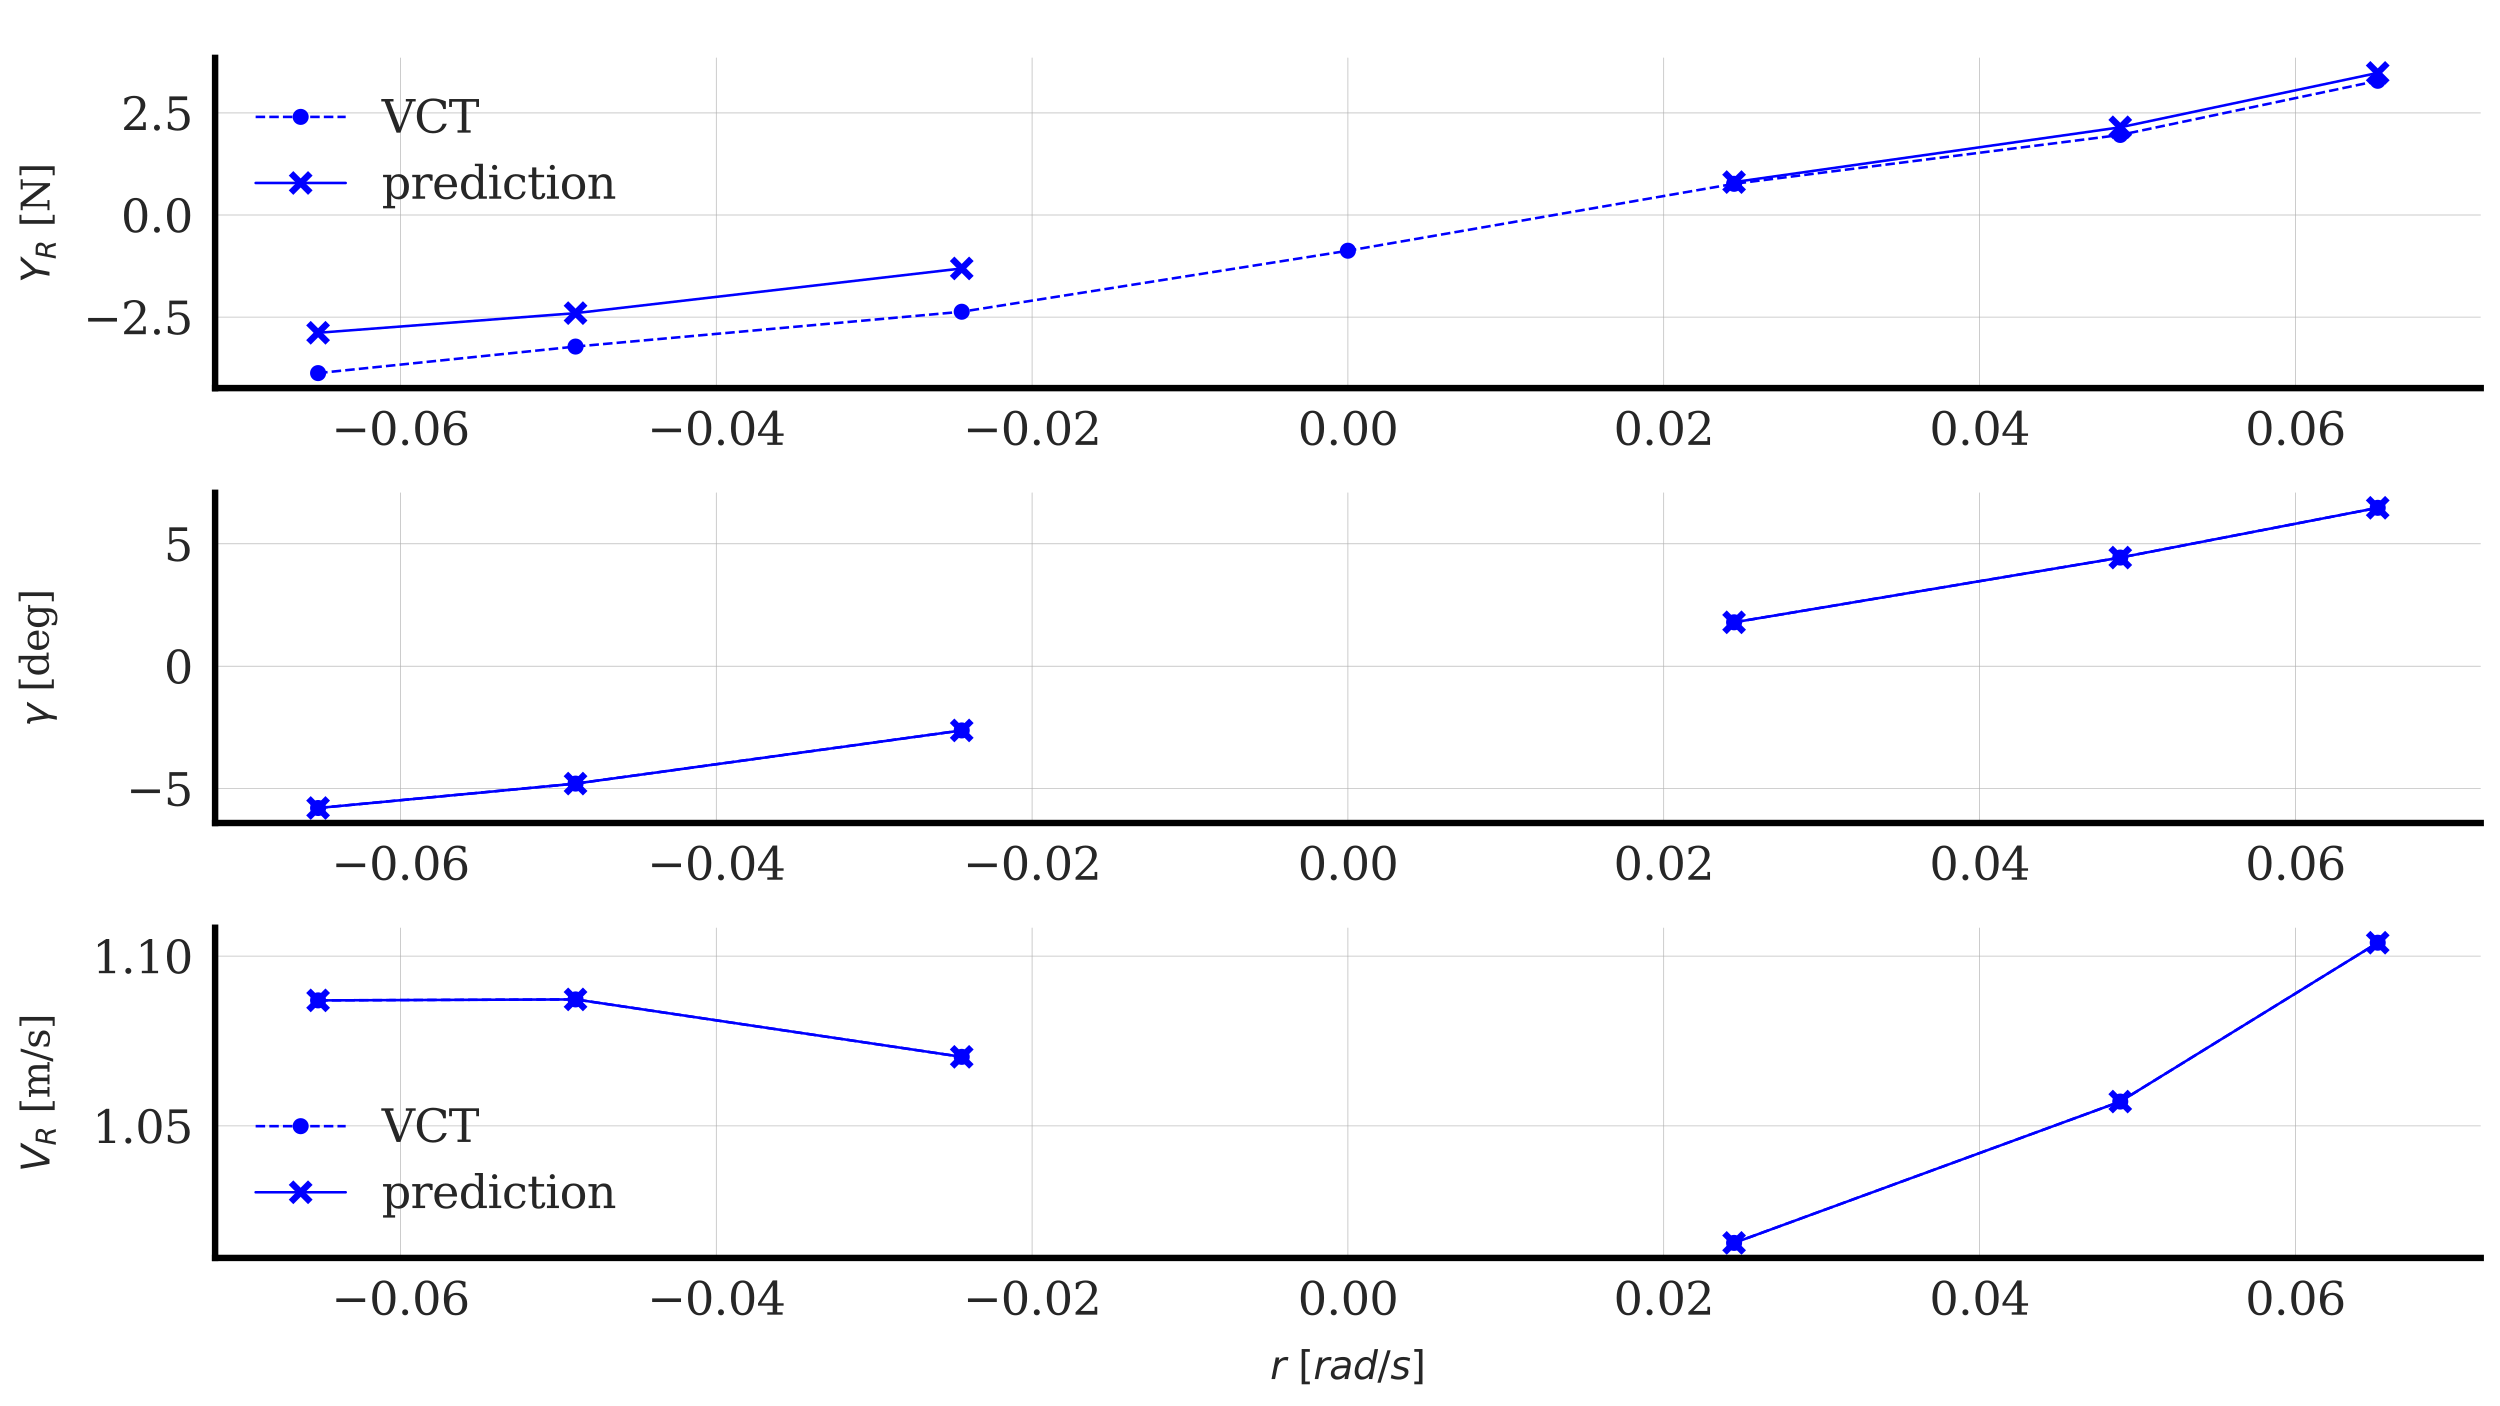 <?xml version="1.0" encoding="utf-8" standalone="no"?>
<!DOCTYPE svg PUBLIC "-//W3C//DTD SVG 1.1//EN"
  "http://www.w3.org/Graphics/SVG/1.1/DTD/svg11.dtd">
<svg xmlns:xlink="http://www.w3.org/1999/xlink" width="388.619pt" height="218.623pt" viewBox="0 0 388.619 218.623" xmlns="http://www.w3.org/2000/svg" version="1.1">
 <defs>
  <style type="text/css">*{stroke-linejoin: round; stroke-linecap: butt}</style>
 </defs>
 <g id="figure_1">
  <g id="patch_1">
   <path d="M 0 218.623 
L 388.619 218.623 
L 388.619 0 
L 0 0 
z
" style="fill: #ffffff"/>
  </g>
  <g id="axes_1">
   <g id="patch_2">
    <path d="M 33.438 60.331 
L 385.619 60.331 
L 385.619 9.001 
L 33.438 9.001 
z
" style="fill: #ffffff"/>
   </g>
   <g id="matplotlib.axis_1">
    <g id="xtick_1">
     <g id="line2d_1">
      <path d="M 62.247 60.331 
L 62.247 9.001 
" clip-path="url(#pce9f1df1ad)" style="fill: none; stroke: #b0b0b0; stroke-width: 0.1; stroke-linecap: round"/>
     </g>
     <g id="line2d_2"/>
     <g id="text_1">
      <!-- −0.06 -->
      <g style="fill: #262626" transform="translate(51.521 69.15) scale(0.07 -0.07)">
       <defs>
        <path id="DejaVuSerif-2212" d="M 678 2259 
L 4684 2259 
L 4684 1753 
L 678 1753 
L 678 2259 
z
" transform="scale(0.016)"/>
        <path id="DejaVuSerif-30" d="M 2034 219 
Q 2513 219 2750 744 
Q 2988 1269 2988 2328 
Q 2988 3391 2750 3916 
Q 2513 4441 2034 4441 
Q 1556 4441 1318 3916 
Q 1081 3391 1081 2328 
Q 1081 1269 1318 744 
Q 1556 219 2034 219 
z
M 2034 -91 
Q 1275 -91 848 546 
Q 422 1184 422 2328 
Q 422 3475 848 4112 
Q 1275 4750 2034 4750 
Q 2797 4750 3222 4112 
Q 3647 3475 3647 2328 
Q 3647 1184 3222 546 
Q 2797 -91 2034 -91 
z
" transform="scale(0.016)"/>
        <path id="DejaVuSerif-2e" d="M 603 325 
Q 603 500 722 622 
Q 841 744 1019 744 
Q 1191 744 1312 622 
Q 1434 500 1434 325 
Q 1434 153 1312 31 
Q 1191 -91 1019 -91 
Q 841 -91 722 29 
Q 603 150 603 325 
z
" transform="scale(0.016)"/>
        <path id="DejaVuSerif-36" d="M 2094 219 
Q 2534 219 2771 542 
Q 3009 866 3009 1472 
Q 3009 2078 2771 2401 
Q 2534 2725 2094 2725 
Q 1647 2725 1412 2412 
Q 1178 2100 1178 1509 
Q 1178 888 1415 553 
Q 1653 219 2094 219 
z
M 1075 2569 
Q 1288 2803 1556 2918 
Q 1825 3034 2163 3034 
Q 2859 3034 3264 2615 
Q 3669 2197 3669 1472 
Q 3669 763 3233 336 
Q 2797 -91 2069 -91 
Q 1278 -91 853 498 
Q 428 1088 428 2181 
Q 428 3406 931 4078 
Q 1434 4750 2350 4750 
Q 2597 4750 2869 4703 
Q 3141 4656 3425 4563 
L 3425 3794 
L 3072 3794 
Q 3034 4109 2831 4275 
Q 2628 4441 2284 4441 
Q 1678 4441 1381 3981 
Q 1084 3522 1075 2569 
z
" transform="scale(0.016)"/>
       </defs>
       <use xlink:href="#DejaVuSerif-2212"/>
       <use xlink:href="#DejaVuSerif-30" x="83.789"/>
       <use xlink:href="#DejaVuSerif-2e" x="147.412"/>
       <use xlink:href="#DejaVuSerif-30" x="179.199"/>
       <use xlink:href="#DejaVuSerif-36" x="242.822"/>
      </g>
     </g>
    </g>
    <g id="xtick_2">
     <g id="line2d_3">
      <path d="M 111.341 60.331 
L 111.341 9.001 
" clip-path="url(#pce9f1df1ad)" style="fill: none; stroke: #b0b0b0; stroke-width: 0.1; stroke-linecap: round"/>
     </g>
     <g id="line2d_4"/>
     <g id="text_2">
      <!-- −0.04 -->
      <g style="fill: #262626" transform="translate(100.615 69.15) scale(0.07 -0.07)">
       <defs>
        <path id="DejaVuSerif-34" d="M 2234 1581 
L 2234 4063 
L 641 1581 
L 2234 1581 
z
M 3609 0 
L 1484 0 
L 1484 331 
L 2234 331 
L 2234 1247 
L 197 1247 
L 197 1588 
L 2241 4750 
L 2859 4750 
L 2859 1581 
L 3750 1581 
L 3750 1247 
L 2859 1247 
L 2859 331 
L 3609 331 
L 3609 0 
z
" transform="scale(0.016)"/>
       </defs>
       <use xlink:href="#DejaVuSerif-2212"/>
       <use xlink:href="#DejaVuSerif-30" x="83.789"/>
       <use xlink:href="#DejaVuSerif-2e" x="147.412"/>
       <use xlink:href="#DejaVuSerif-30" x="179.199"/>
       <use xlink:href="#DejaVuSerif-34" x="242.822"/>
      </g>
     </g>
    </g>
    <g id="xtick_3">
     <g id="line2d_5">
      <path d="M 160.435 60.331 
L 160.435 9.001 
" clip-path="url(#pce9f1df1ad)" style="fill: none; stroke: #b0b0b0; stroke-width: 0.1; stroke-linecap: round"/>
     </g>
     <g id="line2d_6"/>
     <g id="text_3">
      <!-- −0.02 -->
      <g style="fill: #262626" transform="translate(149.709 69.15) scale(0.07 -0.07)">
       <defs>
        <path id="DejaVuSerif-32" d="M 819 3553 
L 469 3553 
L 469 4384 
Q 803 4563 1142 4656 
Q 1481 4750 1806 4750 
Q 2534 4750 2956 4397 
Q 3378 4044 3378 3438 
Q 3378 2753 2422 1800 
Q 2347 1728 2309 1691 
L 1131 513 
L 3078 513 
L 3078 1088 
L 3444 1088 
L 3444 0 
L 434 0 
L 434 341 
L 1850 1753 
Q 2319 2222 2519 2614 
Q 2719 3006 2719 3438 
Q 2719 3909 2473 4175 
Q 2228 4441 1797 4441 
Q 1350 4441 1106 4219 
Q 863 3997 819 3553 
z
" transform="scale(0.016)"/>
       </defs>
       <use xlink:href="#DejaVuSerif-2212"/>
       <use xlink:href="#DejaVuSerif-30" x="83.789"/>
       <use xlink:href="#DejaVuSerif-2e" x="147.412"/>
       <use xlink:href="#DejaVuSerif-30" x="179.199"/>
       <use xlink:href="#DejaVuSerif-32" x="242.822"/>
      </g>
     </g>
    </g>
    <g id="xtick_4">
     <g id="line2d_7">
      <path d="M 209.529 60.331 
L 209.529 9.001 
" clip-path="url(#pce9f1df1ad)" style="fill: none; stroke: #b0b0b0; stroke-width: 0.1; stroke-linecap: round"/>
     </g>
     <g id="line2d_8"/>
     <g id="text_4">
      <!-- 0.00 -->
      <g style="fill: #262626" transform="translate(201.736 69.15) scale(0.07 -0.07)">
       <use xlink:href="#DejaVuSerif-30"/>
       <use xlink:href="#DejaVuSerif-2e" x="63.623"/>
       <use xlink:href="#DejaVuSerif-30" x="95.41"/>
       <use xlink:href="#DejaVuSerif-30" x="159.033"/>
      </g>
     </g>
    </g>
    <g id="xtick_5">
     <g id="line2d_9">
      <path d="M 258.623 60.331 
L 258.623 9.001 
" clip-path="url(#pce9f1df1ad)" style="fill: none; stroke: #b0b0b0; stroke-width: 0.1; stroke-linecap: round"/>
     </g>
     <g id="line2d_10"/>
     <g id="text_5">
      <!-- 0.02 -->
      <g style="fill: #262626" transform="translate(250.83 69.15) scale(0.07 -0.07)">
       <use xlink:href="#DejaVuSerif-30"/>
       <use xlink:href="#DejaVuSerif-2e" x="63.623"/>
       <use xlink:href="#DejaVuSerif-30" x="95.41"/>
       <use xlink:href="#DejaVuSerif-32" x="159.033"/>
      </g>
     </g>
    </g>
    <g id="xtick_6">
     <g id="line2d_11">
      <path d="M 307.716 60.331 
L 307.716 9.001 
" clip-path="url(#pce9f1df1ad)" style="fill: none; stroke: #b0b0b0; stroke-width: 0.1; stroke-linecap: round"/>
     </g>
     <g id="line2d_12"/>
     <g id="text_6">
      <!-- 0.04 -->
      <g style="fill: #262626" transform="translate(299.923 69.15) scale(0.07 -0.07)">
       <use xlink:href="#DejaVuSerif-30"/>
       <use xlink:href="#DejaVuSerif-2e" x="63.623"/>
       <use xlink:href="#DejaVuSerif-30" x="95.41"/>
       <use xlink:href="#DejaVuSerif-34" x="159.033"/>
      </g>
     </g>
    </g>
    <g id="xtick_7">
     <g id="line2d_13">
      <path d="M 356.81 60.331 
L 356.81 9.001 
" clip-path="url(#pce9f1df1ad)" style="fill: none; stroke: #b0b0b0; stroke-width: 0.1; stroke-linecap: round"/>
     </g>
     <g id="line2d_14"/>
     <g id="text_7">
      <!-- 0.06 -->
      <g style="fill: #262626" transform="translate(349.017 69.15) scale(0.07 -0.07)">
       <use xlink:href="#DejaVuSerif-30"/>
       <use xlink:href="#DejaVuSerif-2e" x="63.623"/>
       <use xlink:href="#DejaVuSerif-30" x="95.41"/>
       <use xlink:href="#DejaVuSerif-36" x="159.033"/>
      </g>
     </g>
    </g>
   </g>
   <g id="matplotlib.axis_2">
    <g id="ytick_1">
     <g id="line2d_15">
      <path d="M 33.438 49.293 
L 385.619 49.293 
" clip-path="url(#pce9f1df1ad)" style="fill: none; stroke: #b0b0b0; stroke-width: 0.1; stroke-linecap: round"/>
     </g>
     <g id="line2d_16"/>
     <g id="text_8">
      <!-- −2.5 -->
      <g style="fill: #262626" transform="translate(12.94 51.953) scale(0.07 -0.07)">
       <defs>
        <path id="DejaVuSerif-35" d="M 3219 4666 
L 3219 4153 
L 1081 4153 
L 1081 2816 
Q 1244 2928 1461 2984 
Q 1678 3041 1947 3041 
Q 2703 3041 3140 2622 
Q 3578 2203 3578 1478 
Q 3578 738 3136 323 
Q 2694 -91 1894 -91 
Q 1572 -91 1234 -12 
Q 897 66 544 225 
L 544 1131 
L 897 1131 
Q 925 688 1179 453 
Q 1434 219 1894 219 
Q 2388 219 2653 544 
Q 2919 869 2919 1478 
Q 2919 2084 2655 2407 
Q 2391 2731 1894 2731 
Q 1613 2731 1398 2631 
Q 1184 2531 1019 2322 
L 750 2322 
L 750 4666 
L 3219 4666 
z
" transform="scale(0.016)"/>
       </defs>
       <use xlink:href="#DejaVuSerif-2212"/>
       <use xlink:href="#DejaVuSerif-32" x="83.789"/>
       <use xlink:href="#DejaVuSerif-2e" x="147.412"/>
       <use xlink:href="#DejaVuSerif-35" x="179.199"/>
      </g>
     </g>
    </g>
    <g id="ytick_2">
     <g id="line2d_17">
      <path d="M 33.438 33.423 
L 385.619 33.423 
" clip-path="url(#pce9f1df1ad)" style="fill: none; stroke: #b0b0b0; stroke-width: 0.1; stroke-linecap: round"/>
     </g>
     <g id="line2d_18"/>
     <g id="text_9">
      <!-- 0.0 -->
      <g style="fill: #262626" transform="translate(18.806 36.083) scale(0.07 -0.07)">
       <use xlink:href="#DejaVuSerif-30"/>
       <use xlink:href="#DejaVuSerif-2e" x="63.623"/>
       <use xlink:href="#DejaVuSerif-30" x="95.41"/>
      </g>
     </g>
    </g>
    <g id="ytick_3">
     <g id="line2d_19">
      <path d="M 33.438 17.553 
L 385.619 17.553 
" clip-path="url(#pce9f1df1ad)" style="fill: none; stroke: #b0b0b0; stroke-width: 0.1; stroke-linecap: round"/>
     </g>
     <g id="line2d_20"/>
     <g id="text_10">
      <!-- 2.5 -->
      <g style="fill: #262626" transform="translate(18.806 20.213) scale(0.07 -0.07)">
       <use xlink:href="#DejaVuSerif-32"/>
       <use xlink:href="#DejaVuSerif-2e" x="63.623"/>
       <use xlink:href="#DejaVuSerif-35" x="95.41"/>
      </g>
     </g>
    </g>
    <g id="text_11">
     <!-- $Y_R$ [N] -->
     <g style="fill: #262626" transform="translate(7.692 43.966) rotate(-90) scale(0.06 -0.06)">
      <defs>
       <path id="DejaVuSans-Oblique-59" d="M 403 4666 
L 1081 4666 
L 1953 2747 
L 3616 4666 
L 4325 4666 
L 2209 2222 
L 1778 0 
L 1147 0 
L 1575 2222 
L 403 4666 
z
" transform="scale(0.016)"/>
       <path id="DejaVuSans-Oblique-52" d="M 1613 4147 
L 1294 2491 
L 2106 2491 
Q 2584 2491 2879 2755 
Q 3175 3019 3175 3444 
Q 3175 3784 2976 3965 
Q 2778 4147 2406 4147 
L 1613 4147 
z
M 2772 2241 
Q 2972 2194 3105 2009 
Q 3238 1825 3413 1275 
L 3809 0 
L 3144 0 
L 2778 1197 
Q 2638 1659 2453 1815 
Q 2269 1972 1888 1972 
L 1191 1972 
L 806 0 
L 172 0 
L 1081 4666 
L 2503 4666 
Q 3150 4666 3495 4373 
Q 3841 4081 3841 3531 
Q 3841 3044 3547 2687 
Q 3253 2331 2772 2241 
z
" transform="scale(0.016)"/>
       <path id="DejaVuSerif-20" transform="scale(0.016)"/>
       <path id="DejaVuSerif-5b" d="M 550 4863 
L 2003 4863 
L 2003 4531 
L 1147 4531 
L 1147 -513 
L 2003 -513 
L 2003 -844 
L 550 -844 
L 550 4863 
z
" transform="scale(0.016)"/>
       <path id="DejaVuSerif-4e" d="M 313 0 
L 313 331 
L 941 331 
L 941 4331 
L 313 4331 
L 313 4666 
L 1509 4666 
L 4306 984 
L 4306 4331 
L 3681 4331 
L 3681 4666 
L 5319 4666 
L 5319 4331 
L 4691 4331 
L 4691 -91 
L 4313 -91 
L 1325 3841 
L 1325 331 
L 1953 331 
L 1953 0 
L 313 0 
z
" transform="scale(0.016)"/>
       <path id="DejaVuSerif-5d" d="M 1947 4863 
L 1947 -844 
L 494 -844 
L 494 -513 
L 1350 -513 
L 1350 4531 
L 494 4531 
L 494 4863 
L 1947 4863 
z
" transform="scale(0.016)"/>
      </defs>
      <use xlink:href="#DejaVuSans-Oblique-59" transform="translate(0 0.016)"/>
      <use xlink:href="#DejaVuSans-Oblique-52" transform="translate(61.084 -16.391) scale(0.7)"/>
      <use xlink:href="#DejaVuSerif-20" transform="translate(112.456 0.016)"/>
      <use xlink:href="#DejaVuSerif-5b" transform="translate(144.243 0.016)"/>
      <use xlink:href="#DejaVuSerif-4e" transform="translate(183.257 0.016)"/>
      <use xlink:href="#DejaVuSerif-5d" transform="translate(270.757 0.016)"/>
     </g>
    </g>
   </g>
   <g id="line2d_21">
    <path d="M 49.446 57.998 
L 89.467 53.873 
L 149.498 48.46 
L 209.529 38.975 
L 269.559 28.575 
L 329.59 20.979 
L 369.611 12.561 
" clip-path="url(#pce9f1df1ad)" style="fill: none; stroke-dasharray: 1.48,0.64; stroke-dashoffset: 0; stroke: #0000ff; stroke-width: 0.4"/>
    <defs>
     <path id="maf676a2a27" d="M 0 0.75 
C 0.199 0.75 0.39 0.671 0.53 0.53 
C 0.671 0.39 0.75 0.199 0.75 0 
C 0.75 -0.199 0.671 -0.39 0.53 -0.53 
C 0.39 -0.671 0.199 -0.75 0 -0.75 
C -0.199 -0.75 -0.39 -0.671 -0.53 -0.53 
C -0.671 -0.39 -0.75 -0.199 -0.75 0 
C -0.75 0.199 -0.671 0.39 -0.53 0.53 
C -0.39 0.671 -0.199 0.75 0 0.75 
z
" style="stroke: #0000ff"/>
    </defs>
    <g clip-path="url(#pce9f1df1ad)">
     <use xlink:href="#maf676a2a27" x="49.446" y="57.998" style="fill: #0000ff; stroke: #0000ff"/>
     <use xlink:href="#maf676a2a27" x="89.467" y="53.873" style="fill: #0000ff; stroke: #0000ff"/>
     <use xlink:href="#maf676a2a27" x="149.498" y="48.46" style="fill: #0000ff; stroke: #0000ff"/>
     <use xlink:href="#maf676a2a27" x="209.529" y="38.975" style="fill: #0000ff; stroke: #0000ff"/>
     <use xlink:href="#maf676a2a27" x="269.559" y="28.575" style="fill: #0000ff; stroke: #0000ff"/>
     <use xlink:href="#maf676a2a27" x="329.59" y="20.979" style="fill: #0000ff; stroke: #0000ff"/>
     <use xlink:href="#maf676a2a27" x="369.611" y="12.561" style="fill: #0000ff; stroke: #0000ff"/>
    </g>
   </g>
   <g id="line2d_22">
    <path d="M 49.446 51.731 
L 89.467 48.676 
L 149.498 41.73 
M 269.559 28.305 
L 329.59 19.788 
L 369.611 11.334 
" clip-path="url(#pce9f1df1ad)" style="fill: none; stroke: #0000ff; stroke-width: 0.4; stroke-linecap: round"/>
    <defs>
     <path id="m38108a72cf" d="M -1.5 1.5 
L 1.5 -1.5 
M -1.5 -1.5 
L 1.5 1.5 
" style="stroke: #0000ff"/>
    </defs>
    <g clip-path="url(#pce9f1df1ad)">
     <use xlink:href="#m38108a72cf" x="49.446" y="51.731" style="fill: #0000ff; stroke: #0000ff"/>
     <use xlink:href="#m38108a72cf" x="89.467" y="48.676" style="fill: #0000ff; stroke: #0000ff"/>
     <use xlink:href="#m38108a72cf" x="149.498" y="41.73" style="fill: #0000ff; stroke: #0000ff"/>
     <use xlink:href="#m38108a72cf" x="269.559" y="28.305" style="fill: #0000ff; stroke: #0000ff"/>
     <use xlink:href="#m38108a72cf" x="329.59" y="19.788" style="fill: #0000ff; stroke: #0000ff"/>
     <use xlink:href="#m38108a72cf" x="369.611" y="11.334" style="fill: #0000ff; stroke: #0000ff"/>
    </g>
   </g>
   <g id="patch_3">
    <path d="M 33.438 60.331 
L 33.438 9.001 
" style="fill: none; stroke: #000000; stroke-linejoin: miter; stroke-linecap: square"/>
   </g>
   <g id="patch_4">
    <path d="M 33.438 60.331 
L 385.619 60.331 
" style="fill: none; stroke: #000000; stroke-linejoin: miter; stroke-linecap: square"/>
   </g>
   <g id="legend_1">
    <g id="line2d_23">
     <path d="M 39.738 18.17 
L 46.738 18.17 
L 53.738 18.17 
" style="fill: none; stroke-dasharray: 1.48,0.64; stroke-dashoffset: 0; stroke: #0000ff; stroke-width: 0.4"/>
     <g>
      <use xlink:href="#maf676a2a27" x="46.738" y="18.17" style="fill: #0000ff; stroke: #0000ff"/>
     </g>
    </g>
    <g id="text_12">
     <!-- VCT -->
     <g style="fill: #262626" transform="translate(59.338 20.62) scale(0.07 -0.07)">
      <defs>
       <path id="DejaVuSerif-56" d="M 1119 4331 
L 2497 750 
L 3872 4331 
L 3347 4331 
L 3347 4666 
L 4716 4666 
L 4716 4331 
L 4263 4331 
L 2597 0 
L 2059 0 
L 403 4331 
L -63 4331 
L -63 4666 
L 1638 4666 
L 1638 4331 
L 1119 4331 
z
" transform="scale(0.016)"/>
       <path id="DejaVuSerif-43" d="M 4513 1234 
Q 4306 581 3820 245 
Q 3334 -91 2591 -91 
Q 2134 -91 1743 65 
Q 1353 222 1050 525 
Q 700 875 529 1320 
Q 359 1766 359 2328 
Q 359 3416 987 4083 
Q 1616 4750 2644 4750 
Q 3025 4750 3456 4650 
Q 3888 4550 4384 4347 
L 4384 3272 
L 4031 3272 
Q 3916 3859 3567 4137 
Q 3219 4416 2591 4416 
Q 1844 4416 1459 3886 
Q 1075 3356 1075 2328 
Q 1075 1303 1459 773 
Q 1844 244 2591 244 
Q 3113 244 3450 492 
Q 3788 741 3938 1234 
L 4513 1234 
z
" transform="scale(0.016)"/>
       <path id="DejaVuSerif-54" d="M 1222 0 
L 1222 331 
L 1819 331 
L 1819 4294 
L 447 4294 
L 447 3566 
L 63 3566 
L 63 4666 
L 4206 4666 
L 4206 3566 
L 3822 3566 
L 3822 4294 
L 2450 4294 
L 2450 331 
L 3047 331 
L 3047 0 
L 1222 0 
z
" transform="scale(0.016)"/>
      </defs>
      <use xlink:href="#DejaVuSerif-56"/>
      <use xlink:href="#DejaVuSerif-43" x="72.217"/>
      <use xlink:href="#DejaVuSerif-54" x="148.73"/>
     </g>
    </g>
    <g id="line2d_24">
     <path d="M 39.738 28.444 
L 46.738 28.444 
L 53.738 28.444 
" style="fill: none; stroke: #0000ff; stroke-width: 0.4; stroke-linecap: round"/>
     <g>
      <use xlink:href="#m38108a72cf" x="46.738" y="28.444" style="fill: #0000ff; stroke: #0000ff"/>
     </g>
    </g>
    <g id="text_13">
     <!-- prediction -->
     <g style="fill: #262626" transform="translate(59.338 30.894) scale(0.07 -0.07)">
      <defs>
       <path id="DejaVuSerif-70" d="M 1313 1825 
L 1313 1497 
Q 1313 897 1542 583 
Q 1772 269 2209 269 
Q 2650 269 2876 622 
Q 3103 975 3103 1663 
Q 3103 2353 2876 2703 
Q 2650 3053 2209 3053 
Q 1772 3053 1542 2737 
Q 1313 2422 1313 1825 
z
M 738 2988 
L 184 2988 
L 184 3322 
L 1313 3322 
L 1313 2803 
Q 1481 3116 1742 3264 
Q 2003 3413 2388 3413 
Q 3000 3413 3387 2928 
Q 3775 2444 3775 1663 
Q 3775 881 3387 395 
Q 3000 -91 2388 -91 
Q 2003 -91 1742 57 
Q 1481 206 1313 519 
L 1313 -997 
L 1856 -997 
L 1856 -1331 
L 184 -1331 
L 184 -997 
L 738 -997 
L 738 2988 
z
" transform="scale(0.016)"/>
       <path id="DejaVuSerif-72" d="M 3059 3328 
L 3059 2497 
L 2728 2497 
Q 2713 2744 2591 2866 
Q 2469 2988 2234 2988 
Q 1809 2988 1582 2694 
Q 1356 2400 1356 1850 
L 1356 331 
L 2022 331 
L 2022 0 
L 263 0 
L 263 331 
L 781 331 
L 781 2994 
L 231 2994 
L 231 3322 
L 1356 3322 
L 1356 2731 
Q 1525 3078 1790 3245 
Q 2056 3413 2438 3413 
Q 2578 3413 2733 3391 
Q 2888 3369 3059 3328 
z
" transform="scale(0.016)"/>
       <path id="DejaVuSerif-65" d="M 3469 1600 
L 991 1600 
L 991 1575 
Q 991 903 1244 561 
Q 1497 219 1991 219 
Q 2369 219 2611 417 
Q 2853 616 2950 1006 
L 3413 1006 
Q 3275 459 2904 184 
Q 2534 -91 1931 -91 
Q 1203 -91 761 389 
Q 319 869 319 1663 
Q 319 2450 753 2931 
Q 1188 3413 1894 3413 
Q 2647 3413 3050 2948 
Q 3453 2484 3469 1600 
z
M 2791 1931 
Q 2772 2513 2545 2808 
Q 2319 3103 1894 3103 
Q 1497 3103 1269 2806 
Q 1041 2509 991 1931 
L 2791 1931 
z
" transform="scale(0.016)"/>
       <path id="DejaVuSerif-64" d="M 3359 331 
L 3909 331 
L 3909 0 
L 2784 0 
L 2784 519 
Q 2616 206 2355 57 
Q 2094 -91 1709 -91 
Q 1097 -91 708 395 
Q 319 881 319 1663 
Q 319 2444 706 2928 
Q 1094 3413 1709 3413 
Q 2094 3413 2355 3264 
Q 2616 3116 2784 2803 
L 2784 4531 
L 2241 4531 
L 2241 4863 
L 3359 4863 
L 3359 331 
z
M 2784 1497 
L 2784 1825 
Q 2784 2422 2554 2737 
Q 2325 3053 1888 3053 
Q 1444 3053 1217 2703 
Q 991 2353 991 1663 
Q 991 975 1217 622 
Q 1444 269 1888 269 
Q 2325 269 2554 583 
Q 2784 897 2784 1497 
z
" transform="scale(0.016)"/>
       <path id="DejaVuSerif-69" d="M 622 4353 
Q 622 4497 726 4603 
Q 831 4709 978 4709 
Q 1122 4709 1226 4603 
Q 1331 4497 1331 4353 
Q 1331 4206 1228 4103 
Q 1125 4000 978 4000 
Q 831 4000 726 4103 
Q 622 4206 622 4353 
z
M 1356 331 
L 1900 331 
L 1900 0 
L 231 0 
L 231 331 
L 781 331 
L 781 2988 
L 231 2988 
L 231 3322 
L 1356 3322 
L 1356 331 
z
" transform="scale(0.016)"/>
       <path id="DejaVuSerif-63" d="M 3291 997 
Q 3169 466 2822 187 
Q 2475 -91 1925 -91 
Q 1200 -91 759 389 
Q 319 869 319 1663 
Q 319 2459 759 2936 
Q 1200 3413 1925 3413 
Q 2241 3413 2553 3339 
Q 2866 3266 3181 3116 
L 3181 2266 
L 2847 2266 
Q 2781 2703 2561 2903 
Q 2341 3103 1931 3103 
Q 1466 3103 1228 2742 
Q 991 2381 991 1663 
Q 991 944 1227 581 
Q 1463 219 1931 219 
Q 2303 219 2525 412 
Q 2747 606 2828 997 
L 3291 997 
z
" transform="scale(0.016)"/>
       <path id="DejaVuSerif-74" d="M 691 2988 
L 184 2988 
L 184 3322 
L 691 3322 
L 691 4353 
L 1269 4353 
L 1269 3322 
L 2350 3322 
L 2350 2988 
L 1269 2988 
L 1269 878 
Q 1269 456 1350 337 
Q 1431 219 1650 219 
Q 1875 219 1978 351 
Q 2081 484 2088 781 
L 2522 781 
Q 2497 328 2275 118 
Q 2053 -91 1600 -91 
Q 1103 -91 897 129 
Q 691 350 691 878 
L 691 2988 
z
" transform="scale(0.016)"/>
       <path id="DejaVuSerif-6f" d="M 1925 219 
Q 2388 219 2623 584 
Q 2859 950 2859 1663 
Q 2859 2375 2623 2739 
Q 2388 3103 1925 3103 
Q 1463 3103 1227 2739 
Q 991 2375 991 1663 
Q 991 950 1228 584 
Q 1466 219 1925 219 
z
M 1925 -91 
Q 1200 -91 759 389 
Q 319 869 319 1663 
Q 319 2456 758 2934 
Q 1197 3413 1925 3413 
Q 2653 3413 3092 2934 
Q 3531 2456 3531 1663 
Q 3531 869 3092 389 
Q 2653 -91 1925 -91 
z
" transform="scale(0.016)"/>
       <path id="DejaVuSerif-6e" d="M 263 0 
L 263 331 
L 781 331 
L 781 2988 
L 231 2988 
L 231 3322 
L 1356 3322 
L 1356 2731 
Q 1516 3069 1770 3241 
Q 2025 3413 2363 3413 
Q 2913 3413 3172 3097 
Q 3431 2781 3431 2113 
L 3431 331 
L 3944 331 
L 3944 0 
L 2356 0 
L 2356 331 
L 2853 331 
L 2853 1931 
Q 2853 2541 2703 2767 
Q 2553 2994 2175 2994 
Q 1775 2994 1565 2701 
Q 1356 2409 1356 1850 
L 1356 331 
L 1856 331 
L 1856 0 
L 263 0 
z
" transform="scale(0.016)"/>
      </defs>
      <use xlink:href="#DejaVuSerif-70"/>
      <use xlink:href="#DejaVuSerif-72" x="64.014"/>
      <use xlink:href="#DejaVuSerif-65" x="111.816"/>
      <use xlink:href="#DejaVuSerif-64" x="170.996"/>
      <use xlink:href="#DejaVuSerif-69" x="235.01"/>
      <use xlink:href="#DejaVuSerif-63" x="266.992"/>
      <use xlink:href="#DejaVuSerif-74" x="322.998"/>
      <use xlink:href="#DejaVuSerif-69" x="363.184"/>
      <use xlink:href="#DejaVuSerif-6f" x="395.166"/>
      <use xlink:href="#DejaVuSerif-6e" x="455.371"/>
     </g>
    </g>
   </g>
  </g>
  <g id="axes_2">
   <g id="patch_5">
    <path d="M 33.438 127.936 
L 385.619 127.936 
L 385.619 76.606 
L 33.438 76.606 
z
" style="fill: #ffffff"/>
   </g>
   <g id="matplotlib.axis_3">
    <g id="xtick_8">
     <g id="line2d_25">
      <path d="M 62.247 127.936 
L 62.247 76.606 
" clip-path="url(#pc4cb653108)" style="fill: none; stroke: #b0b0b0; stroke-width: 0.1; stroke-linecap: round"/>
     </g>
     <g id="line2d_26"/>
     <g id="text_14">
      <!-- −0.06 -->
      <g style="fill: #262626" transform="translate(51.521 136.755) scale(0.07 -0.07)">
       <use xlink:href="#DejaVuSerif-2212"/>
       <use xlink:href="#DejaVuSerif-30" x="83.789"/>
       <use xlink:href="#DejaVuSerif-2e" x="147.412"/>
       <use xlink:href="#DejaVuSerif-30" x="179.199"/>
       <use xlink:href="#DejaVuSerif-36" x="242.822"/>
      </g>
     </g>
    </g>
    <g id="xtick_9">
     <g id="line2d_27">
      <path d="M 111.341 127.936 
L 111.341 76.606 
" clip-path="url(#pc4cb653108)" style="fill: none; stroke: #b0b0b0; stroke-width: 0.1; stroke-linecap: round"/>
     </g>
     <g id="line2d_28"/>
     <g id="text_15">
      <!-- −0.04 -->
      <g style="fill: #262626" transform="translate(100.615 136.755) scale(0.07 -0.07)">
       <use xlink:href="#DejaVuSerif-2212"/>
       <use xlink:href="#DejaVuSerif-30" x="83.789"/>
       <use xlink:href="#DejaVuSerif-2e" x="147.412"/>
       <use xlink:href="#DejaVuSerif-30" x="179.199"/>
       <use xlink:href="#DejaVuSerif-34" x="242.822"/>
      </g>
     </g>
    </g>
    <g id="xtick_10">
     <g id="line2d_29">
      <path d="M 160.435 127.936 
L 160.435 76.606 
" clip-path="url(#pc4cb653108)" style="fill: none; stroke: #b0b0b0; stroke-width: 0.1; stroke-linecap: round"/>
     </g>
     <g id="line2d_30"/>
     <g id="text_16">
      <!-- −0.02 -->
      <g style="fill: #262626" transform="translate(149.709 136.755) scale(0.07 -0.07)">
       <use xlink:href="#DejaVuSerif-2212"/>
       <use xlink:href="#DejaVuSerif-30" x="83.789"/>
       <use xlink:href="#DejaVuSerif-2e" x="147.412"/>
       <use xlink:href="#DejaVuSerif-30" x="179.199"/>
       <use xlink:href="#DejaVuSerif-32" x="242.822"/>
      </g>
     </g>
    </g>
    <g id="xtick_11">
     <g id="line2d_31">
      <path d="M 209.529 127.936 
L 209.529 76.606 
" clip-path="url(#pc4cb653108)" style="fill: none; stroke: #b0b0b0; stroke-width: 0.1; stroke-linecap: round"/>
     </g>
     <g id="line2d_32"/>
     <g id="text_17">
      <!-- 0.00 -->
      <g style="fill: #262626" transform="translate(201.736 136.755) scale(0.07 -0.07)">
       <use xlink:href="#DejaVuSerif-30"/>
       <use xlink:href="#DejaVuSerif-2e" x="63.623"/>
       <use xlink:href="#DejaVuSerif-30" x="95.41"/>
       <use xlink:href="#DejaVuSerif-30" x="159.033"/>
      </g>
     </g>
    </g>
    <g id="xtick_12">
     <g id="line2d_33">
      <path d="M 258.623 127.936 
L 258.623 76.606 
" clip-path="url(#pc4cb653108)" style="fill: none; stroke: #b0b0b0; stroke-width: 0.1; stroke-linecap: round"/>
     </g>
     <g id="line2d_34"/>
     <g id="text_18">
      <!-- 0.02 -->
      <g style="fill: #262626" transform="translate(250.83 136.755) scale(0.07 -0.07)">
       <use xlink:href="#DejaVuSerif-30"/>
       <use xlink:href="#DejaVuSerif-2e" x="63.623"/>
       <use xlink:href="#DejaVuSerif-30" x="95.41"/>
       <use xlink:href="#DejaVuSerif-32" x="159.033"/>
      </g>
     </g>
    </g>
    <g id="xtick_13">
     <g id="line2d_35">
      <path d="M 307.716 127.936 
L 307.716 76.606 
" clip-path="url(#pc4cb653108)" style="fill: none; stroke: #b0b0b0; stroke-width: 0.1; stroke-linecap: round"/>
     </g>
     <g id="line2d_36"/>
     <g id="text_19">
      <!-- 0.04 -->
      <g style="fill: #262626" transform="translate(299.923 136.755) scale(0.07 -0.07)">
       <use xlink:href="#DejaVuSerif-30"/>
       <use xlink:href="#DejaVuSerif-2e" x="63.623"/>
       <use xlink:href="#DejaVuSerif-30" x="95.41"/>
       <use xlink:href="#DejaVuSerif-34" x="159.033"/>
      </g>
     </g>
    </g>
    <g id="xtick_14">
     <g id="line2d_37">
      <path d="M 356.81 127.936 
L 356.81 76.606 
" clip-path="url(#pc4cb653108)" style="fill: none; stroke: #b0b0b0; stroke-width: 0.1; stroke-linecap: round"/>
     </g>
     <g id="line2d_38"/>
     <g id="text_20">
      <!-- 0.06 -->
      <g style="fill: #262626" transform="translate(349.017 136.755) scale(0.07 -0.07)">
       <use xlink:href="#DejaVuSerif-30"/>
       <use xlink:href="#DejaVuSerif-2e" x="63.623"/>
       <use xlink:href="#DejaVuSerif-30" x="95.41"/>
       <use xlink:href="#DejaVuSerif-36" x="159.033"/>
      </g>
     </g>
    </g>
   </g>
   <g id="matplotlib.axis_4">
    <g id="ytick_4">
     <g id="line2d_39">
      <path d="M 33.438 122.589 
L 385.619 122.589 
" clip-path="url(#pc4cb653108)" style="fill: none; stroke: #b0b0b0; stroke-width: 0.1; stroke-linecap: round"/>
     </g>
     <g id="line2d_40"/>
     <g id="text_21">
      <!-- −5 -->
      <g style="fill: #262626" transform="translate(19.619 125.249) scale(0.07 -0.07)">
       <use xlink:href="#DejaVuSerif-2212"/>
       <use xlink:href="#DejaVuSerif-35" x="83.789"/>
      </g>
     </g>
    </g>
    <g id="ytick_5">
     <g id="line2d_41">
      <path d="M 33.438 103.562 
L 385.619 103.562 
" clip-path="url(#pc4cb653108)" style="fill: none; stroke: #b0b0b0; stroke-width: 0.1; stroke-linecap: round"/>
     </g>
     <g id="line2d_42"/>
     <g id="text_22">
      <!-- 0 -->
      <g style="fill: #262626" transform="translate(25.484 106.222) scale(0.07 -0.07)">
       <use xlink:href="#DejaVuSerif-30"/>
      </g>
     </g>
    </g>
    <g id="ytick_6">
     <g id="line2d_43">
      <path d="M 33.438 84.535 
L 385.619 84.535 
" clip-path="url(#pc4cb653108)" style="fill: none; stroke: #b0b0b0; stroke-width: 0.1; stroke-linecap: round"/>
     </g>
     <g id="line2d_44"/>
     <g id="text_23">
      <!-- 5 -->
      <g style="fill: #262626" transform="translate(25.484 87.195) scale(0.07 -0.07)">
       <use xlink:href="#DejaVuSerif-35"/>
      </g>
     </g>
    </g>
    <g id="text_24">
     <!-- $\gamma$ [deg] -->
     <g style="fill: #262626" transform="translate(7.56 112.981) rotate(-90) scale(0.06 -0.06)">
      <defs>
       <path id="DejaVuSans-Oblique-3b3" d="M 1491 2950 
L 1838 788 
L 3456 3500 
L 4066 3500 
L 1972 0 
L 1713 -1331 
L 1138 -1331 
L 1397 0 
L 988 2613 
Q 925 3006 628 3006 
L 475 3006 
L 569 3500 
L 788 3500 
Q 1403 3500 1491 2950 
z
" transform="scale(0.016)"/>
       <path id="DejaVuSerif-67" d="M 3359 2988 
L 3359 72 
Q 3359 -644 2965 -1033 
Q 2572 -1422 1844 -1422 
Q 1516 -1422 1216 -1362 
Q 916 -1303 641 -1184 
L 641 -488 
L 941 -488 
Q 997 -813 1206 -963 
Q 1416 -1113 1806 -1113 
Q 2313 -1113 2548 -827 
Q 2784 -541 2784 72 
L 2784 519 
Q 2616 206 2355 57 
Q 2094 -91 1709 -91 
Q 1097 -91 708 395 
Q 319 881 319 1663 
Q 319 2444 706 2928 
Q 1094 3413 1709 3413 
Q 2094 3413 2355 3264 
Q 2616 3116 2784 2803 
L 2784 3322 
L 3909 3322 
L 3909 2988 
L 3359 2988 
z
M 2784 1825 
Q 2784 2422 2554 2737 
Q 2325 3053 1888 3053 
Q 1444 3053 1217 2703 
Q 991 2353 991 1663 
Q 991 975 1217 622 
Q 1444 269 1888 269 
Q 2325 269 2554 583 
Q 2784 897 2784 1497 
L 2784 1825 
z
" transform="scale(0.016)"/>
      </defs>
      <use xlink:href="#DejaVuSans-Oblique-3b3" transform="translate(0 0.016)"/>
      <use xlink:href="#DejaVuSerif-20" transform="translate(59.18 0.016)"/>
      <use xlink:href="#DejaVuSerif-5b" transform="translate(90.967 0.016)"/>
      <use xlink:href="#DejaVuSerif-64" transform="translate(129.98 0.016)"/>
      <use xlink:href="#DejaVuSerif-65" transform="translate(193.994 0.016)"/>
      <use xlink:href="#DejaVuSerif-67" transform="translate(253.174 0.016)"/>
      <use xlink:href="#DejaVuSerif-5d" transform="translate(317.188 0.016)"/>
     </g>
    </g>
   </g>
   <g id="line2d_45">
    <path d="M 49.446 125.603 
L 89.467 121.809 
L 149.498 113.544 
M 269.559 96.736 
L 329.59 86.674 
L 369.611 78.939 
" clip-path="url(#pc4cb653108)" style="fill: none; stroke-dasharray: 1.48,0.64; stroke-dashoffset: 0; stroke: #0000ff; stroke-width: 0.4"/>
    <g clip-path="url(#pc4cb653108)">
     <use xlink:href="#maf676a2a27" x="49.446" y="125.603" style="fill: #0000ff; stroke: #0000ff"/>
     <use xlink:href="#maf676a2a27" x="89.467" y="121.809" style="fill: #0000ff; stroke: #0000ff"/>
     <use xlink:href="#maf676a2a27" x="149.498" y="113.544" style="fill: #0000ff; stroke: #0000ff"/>
     <use xlink:href="#maf676a2a27" x="269.559" y="96.736" style="fill: #0000ff; stroke: #0000ff"/>
     <use xlink:href="#maf676a2a27" x="329.59" y="86.674" style="fill: #0000ff; stroke: #0000ff"/>
     <use xlink:href="#maf676a2a27" x="369.611" y="78.939" style="fill: #0000ff; stroke: #0000ff"/>
    </g>
   </g>
   <g id="line2d_46">
    <path d="M 49.446 125.603 
L 89.467 121.809 
L 149.498 113.544 
M 269.559 96.736 
L 329.59 86.674 
L 369.611 78.939 
" clip-path="url(#pc4cb653108)" style="fill: none; stroke: #0000ff; stroke-width: 0.4; stroke-linecap: round"/>
    <g clip-path="url(#pc4cb653108)">
     <use xlink:href="#m38108a72cf" x="49.446" y="125.603" style="fill: #0000ff; stroke: #0000ff"/>
     <use xlink:href="#m38108a72cf" x="89.467" y="121.809" style="fill: #0000ff; stroke: #0000ff"/>
     <use xlink:href="#m38108a72cf" x="149.498" y="113.544" style="fill: #0000ff; stroke: #0000ff"/>
     <use xlink:href="#m38108a72cf" x="269.559" y="96.736" style="fill: #0000ff; stroke: #0000ff"/>
     <use xlink:href="#m38108a72cf" x="329.59" y="86.674" style="fill: #0000ff; stroke: #0000ff"/>
     <use xlink:href="#m38108a72cf" x="369.611" y="78.939" style="fill: #0000ff; stroke: #0000ff"/>
    </g>
   </g>
   <g id="patch_6">
    <path d="M 33.438 127.936 
L 33.438 76.606 
" style="fill: none; stroke: #000000; stroke-linejoin: miter; stroke-linecap: square"/>
   </g>
   <g id="patch_7">
    <path d="M 33.438 127.936 
L 385.619 127.936 
" style="fill: none; stroke: #000000; stroke-linejoin: miter; stroke-linecap: square"/>
   </g>
  </g>
  <g id="axes_3">
   <g id="patch_8">
    <path d="M 33.438 195.541 
L 385.619 195.541 
L 385.619 144.211 
L 33.438 144.211 
z
" style="fill: #ffffff"/>
   </g>
   <g id="matplotlib.axis_5">
    <g id="xtick_15">
     <g id="line2d_47">
      <path d="M 62.247 195.541 
L 62.247 144.211 
" clip-path="url(#p9efc2447ff)" style="fill: none; stroke: #b0b0b0; stroke-width: 0.1; stroke-linecap: round"/>
     </g>
     <g id="line2d_48"/>
     <g id="text_25">
      <!-- −0.06 -->
      <g style="fill: #262626" transform="translate(51.521 204.36) scale(0.07 -0.07)">
       <use xlink:href="#DejaVuSerif-2212"/>
       <use xlink:href="#DejaVuSerif-30" x="83.789"/>
       <use xlink:href="#DejaVuSerif-2e" x="147.412"/>
       <use xlink:href="#DejaVuSerif-30" x="179.199"/>
       <use xlink:href="#DejaVuSerif-36" x="242.822"/>
      </g>
     </g>
    </g>
    <g id="xtick_16">
     <g id="line2d_49">
      <path d="M 111.341 195.541 
L 111.341 144.211 
" clip-path="url(#p9efc2447ff)" style="fill: none; stroke: #b0b0b0; stroke-width: 0.1; stroke-linecap: round"/>
     </g>
     <g id="line2d_50"/>
     <g id="text_26">
      <!-- −0.04 -->
      <g style="fill: #262626" transform="translate(100.615 204.36) scale(0.07 -0.07)">
       <use xlink:href="#DejaVuSerif-2212"/>
       <use xlink:href="#DejaVuSerif-30" x="83.789"/>
       <use xlink:href="#DejaVuSerif-2e" x="147.412"/>
       <use xlink:href="#DejaVuSerif-30" x="179.199"/>
       <use xlink:href="#DejaVuSerif-34" x="242.822"/>
      </g>
     </g>
    </g>
    <g id="xtick_17">
     <g id="line2d_51">
      <path d="M 160.435 195.541 
L 160.435 144.211 
" clip-path="url(#p9efc2447ff)" style="fill: none; stroke: #b0b0b0; stroke-width: 0.1; stroke-linecap: round"/>
     </g>
     <g id="line2d_52"/>
     <g id="text_27">
      <!-- −0.02 -->
      <g style="fill: #262626" transform="translate(149.709 204.36) scale(0.07 -0.07)">
       <use xlink:href="#DejaVuSerif-2212"/>
       <use xlink:href="#DejaVuSerif-30" x="83.789"/>
       <use xlink:href="#DejaVuSerif-2e" x="147.412"/>
       <use xlink:href="#DejaVuSerif-30" x="179.199"/>
       <use xlink:href="#DejaVuSerif-32" x="242.822"/>
      </g>
     </g>
    </g>
    <g id="xtick_18">
     <g id="line2d_53">
      <path d="M 209.529 195.541 
L 209.529 144.211 
" clip-path="url(#p9efc2447ff)" style="fill: none; stroke: #b0b0b0; stroke-width: 0.1; stroke-linecap: round"/>
     </g>
     <g id="line2d_54"/>
     <g id="text_28">
      <!-- 0.00 -->
      <g style="fill: #262626" transform="translate(201.736 204.36) scale(0.07 -0.07)">
       <use xlink:href="#DejaVuSerif-30"/>
       <use xlink:href="#DejaVuSerif-2e" x="63.623"/>
       <use xlink:href="#DejaVuSerif-30" x="95.41"/>
       <use xlink:href="#DejaVuSerif-30" x="159.033"/>
      </g>
     </g>
    </g>
    <g id="xtick_19">
     <g id="line2d_55">
      <path d="M 258.623 195.541 
L 258.623 144.211 
" clip-path="url(#p9efc2447ff)" style="fill: none; stroke: #b0b0b0; stroke-width: 0.1; stroke-linecap: round"/>
     </g>
     <g id="line2d_56"/>
     <g id="text_29">
      <!-- 0.02 -->
      <g style="fill: #262626" transform="translate(250.83 204.36) scale(0.07 -0.07)">
       <use xlink:href="#DejaVuSerif-30"/>
       <use xlink:href="#DejaVuSerif-2e" x="63.623"/>
       <use xlink:href="#DejaVuSerif-30" x="95.41"/>
       <use xlink:href="#DejaVuSerif-32" x="159.033"/>
      </g>
     </g>
    </g>
    <g id="xtick_20">
     <g id="line2d_57">
      <path d="M 307.716 195.541 
L 307.716 144.211 
" clip-path="url(#p9efc2447ff)" style="fill: none; stroke: #b0b0b0; stroke-width: 0.1; stroke-linecap: round"/>
     </g>
     <g id="line2d_58"/>
     <g id="text_30">
      <!-- 0.04 -->
      <g style="fill: #262626" transform="translate(299.923 204.36) scale(0.07 -0.07)">
       <use xlink:href="#DejaVuSerif-30"/>
       <use xlink:href="#DejaVuSerif-2e" x="63.623"/>
       <use xlink:href="#DejaVuSerif-30" x="95.41"/>
       <use xlink:href="#DejaVuSerif-34" x="159.033"/>
      </g>
     </g>
    </g>
    <g id="xtick_21">
     <g id="line2d_59">
      <path d="M 356.81 195.541 
L 356.81 144.211 
" clip-path="url(#p9efc2447ff)" style="fill: none; stroke: #b0b0b0; stroke-width: 0.1; stroke-linecap: round"/>
     </g>
     <g id="line2d_60"/>
     <g id="text_31">
      <!-- 0.06 -->
      <g style="fill: #262626" transform="translate(349.017 204.36) scale(0.07 -0.07)">
       <use xlink:href="#DejaVuSerif-30"/>
       <use xlink:href="#DejaVuSerif-2e" x="63.623"/>
       <use xlink:href="#DejaVuSerif-30" x="95.41"/>
       <use xlink:href="#DejaVuSerif-36" x="159.033"/>
      </g>
     </g>
    </g>
    <g id="text_32">
     <!-- $r$ $[rad/s]$ -->
     <g style="fill: #262626" transform="translate(197.439 214.375) scale(0.06 -0.06)">
      <defs>
       <path id="DejaVuSans-Oblique-72" d="M 2853 2969 
Q 2766 3016 2653 3041 
Q 2541 3066 2413 3066 
Q 1953 3066 1609 2717 
Q 1266 2369 1153 1784 
L 800 0 
L 225 0 
L 909 3500 
L 1484 3500 
L 1375 2956 
Q 1603 3259 1920 3421 
Q 2238 3584 2597 3584 
Q 2691 3584 2781 3573 
Q 2872 3563 2963 3538 
L 2853 2969 
z
" transform="scale(0.016)"/>
       <path id="DejaVuSans-5b" d="M 550 4863 
L 1875 4863 
L 1875 4416 
L 1125 4416 
L 1125 -397 
L 1875 -397 
L 1875 -844 
L 550 -844 
L 550 4863 
z
" transform="scale(0.016)"/>
       <path id="DejaVuSans-Oblique-61" d="M 3438 1997 
L 3047 0 
L 2472 0 
L 2578 531 
Q 2325 219 2001 64 
Q 1678 -91 1281 -91 
Q 834 -91 548 182 
Q 263 456 263 884 
Q 263 1497 752 1853 
Q 1241 2209 2100 2209 
L 2900 2209 
L 2931 2363 
Q 2938 2388 2941 2417 
Q 2944 2447 2944 2509 
Q 2944 2788 2717 2942 
Q 2491 3097 2081 3097 
Q 1800 3097 1504 3025 
Q 1209 2953 897 2809 
L 997 3341 
Q 1322 3463 1633 3523 
Q 1944 3584 2234 3584 
Q 2853 3584 3176 3315 
Q 3500 3047 3500 2534 
Q 3500 2431 3484 2292 
Q 3469 2153 3438 1997 
z
M 2816 1759 
L 2241 1759 
Q 1534 1759 1195 1570 
Q 856 1381 856 984 
Q 856 709 1029 553 
Q 1203 397 1509 397 
Q 1978 397 2328 733 
Q 2678 1069 2791 1631 
L 2816 1759 
z
" transform="scale(0.016)"/>
       <path id="DejaVuSans-Oblique-64" d="M 2675 525 
Q 2444 222 2128 65 
Q 1813 -91 1428 -91 
Q 903 -91 598 267 
Q 294 625 294 1247 
Q 294 1766 478 2236 
Q 663 2706 1013 3078 
Q 1244 3325 1534 3454 
Q 1825 3584 2144 3584 
Q 2481 3584 2739 3421 
Q 2997 3259 3138 2956 
L 3513 4863 
L 4091 4863 
L 3144 0 
L 2566 0 
L 2675 525 
z
M 891 1350 
Q 891 897 1095 644 
Q 1300 391 1663 391 
Q 1931 391 2161 520 
Q 2391 650 2566 903 
Q 2750 1166 2856 1509 
Q 2963 1853 2963 2188 
Q 2963 2622 2758 2865 
Q 2553 3109 2194 3109 
Q 1922 3109 1687 2981 
Q 1453 2853 1288 2613 
Q 1106 2353 998 2009 
Q 891 1666 891 1350 
z
" transform="scale(0.016)"/>
       <path id="DejaVuSans-2f" d="M 1625 4666 
L 2156 4666 
L 531 -594 
L 0 -594 
L 1625 4666 
z
" transform="scale(0.016)"/>
       <path id="DejaVuSans-Oblique-73" d="M 3200 3397 
L 3091 2853 
Q 2863 2978 2609 3040 
Q 2356 3103 2088 3103 
Q 1634 3103 1373 2948 
Q 1113 2794 1113 2528 
Q 1113 2219 1719 2053 
Q 1766 2041 1788 2034 
L 1972 1978 
Q 2547 1819 2739 1644 
Q 2931 1469 2931 1166 
Q 2931 609 2489 259 
Q 2047 -91 1331 -91 
Q 1053 -91 747 -37 
Q 441 16 72 128 
L 184 722 
Q 500 559 806 475 
Q 1113 391 1394 391 
Q 1816 391 2080 572 
Q 2344 753 2344 1031 
Q 2344 1331 1650 1516 
L 1591 1531 
L 1394 1581 
Q 956 1697 753 1886 
Q 550 2075 550 2369 
Q 550 2928 970 3256 
Q 1391 3584 2113 3584 
Q 2397 3584 2667 3537 
Q 2938 3491 3200 3397 
z
" transform="scale(0.016)"/>
       <path id="DejaVuSans-5d" d="M 1947 4863 
L 1947 -844 
L 622 -844 
L 622 -397 
L 1369 -397 
L 1369 4416 
L 622 4416 
L 622 4863 
L 1947 4863 
z
" transform="scale(0.016)"/>
      </defs>
      <use xlink:href="#DejaVuSans-Oblique-72" transform="translate(0 0.016)"/>
      <use xlink:href="#DejaVuSerif-20" transform="translate(41.113 0.016)"/>
      <use xlink:href="#DejaVuSans-5b" transform="translate(72.9 0.016)"/>
      <use xlink:href="#DejaVuSans-Oblique-72" transform="translate(111.914 0.016)"/>
      <use xlink:href="#DejaVuSans-Oblique-61" transform="translate(153.027 0.016)"/>
      <use xlink:href="#DejaVuSans-Oblique-64" transform="translate(214.307 0.016)"/>
      <use xlink:href="#DejaVuSans-2f" transform="translate(277.783 0.016)"/>
      <use xlink:href="#DejaVuSans-Oblique-73" transform="translate(311.475 0.016)"/>
      <use xlink:href="#DejaVuSans-5d" transform="translate(363.574 0.016)"/>
     </g>
    </g>
   </g>
   <g id="matplotlib.axis_6">
    <g id="ytick_7">
     <g id="line2d_61">
      <path d="M 33.438 175.018 
L 385.619 175.018 
" clip-path="url(#p9efc2447ff)" style="fill: none; stroke: #b0b0b0; stroke-width: 0.1; stroke-linecap: round"/>
     </g>
     <g id="line2d_62"/>
     <g id="text_33">
      <!-- 1.05 -->
      <g style="fill: #262626" transform="translate(14.352 177.677) scale(0.07 -0.07)">
       <defs>
        <path id="DejaVuSerif-31" d="M 909 0 
L 909 331 
L 1722 331 
L 1722 4213 
L 781 3603 
L 781 4013 
L 1919 4750 
L 2350 4750 
L 2350 331 
L 3163 331 
L 3163 0 
L 909 0 
z
" transform="scale(0.016)"/>
       </defs>
       <use xlink:href="#DejaVuSerif-31"/>
       <use xlink:href="#DejaVuSerif-2e" x="63.623"/>
       <use xlink:href="#DejaVuSerif-30" x="95.41"/>
       <use xlink:href="#DejaVuSerif-35" x="159.033"/>
      </g>
     </g>
    </g>
    <g id="ytick_8">
     <g id="line2d_63">
      <path d="M 33.438 148.624 
L 385.619 148.624 
" clip-path="url(#p9efc2447ff)" style="fill: none; stroke: #b0b0b0; stroke-width: 0.1; stroke-linecap: round"/>
     </g>
     <g id="line2d_64"/>
     <g id="text_34">
      <!-- 1.10 -->
      <g style="fill: #262626" transform="translate(14.352 151.284) scale(0.07 -0.07)">
       <use xlink:href="#DejaVuSerif-31"/>
       <use xlink:href="#DejaVuSerif-2e" x="63.623"/>
       <use xlink:href="#DejaVuSerif-31" x="95.41"/>
       <use xlink:href="#DejaVuSerif-30" x="159.033"/>
      </g>
     </g>
    </g>
    <g id="text_35">
     <!-- $V_R$ [m/s] -->
     <g style="fill: #262626" transform="translate(7.692 182.176) rotate(-90) scale(0.06 -0.06)">
      <defs>
       <path id="DejaVuSans-Oblique-56" d="M 1319 0 
L 500 4666 
L 1119 4666 
L 1797 653 
L 4063 4666 
L 4750 4666 
L 2053 0 
L 1319 0 
z
" transform="scale(0.016)"/>
       <path id="DejaVuSerif-6d" d="M 3316 2675 
Q 3481 3041 3739 3227 
Q 3997 3413 4341 3413 
Q 4863 3413 5119 3089 
Q 5375 2766 5375 2113 
L 5375 331 
L 5894 331 
L 5894 0 
L 4300 0 
L 4300 331 
L 4800 331 
L 4800 2047 
Q 4800 2556 4650 2772 
Q 4500 2988 4153 2988 
Q 3769 2988 3567 2697 
Q 3366 2406 3366 1850 
L 3366 331 
L 3866 331 
L 3866 0 
L 2291 0 
L 2291 331 
L 2791 331 
L 2791 2069 
Q 2791 2566 2641 2777 
Q 2491 2988 2144 2988 
Q 1759 2988 1557 2697 
Q 1356 2406 1356 1850 
L 1356 331 
L 1856 331 
L 1856 0 
L 263 0 
L 263 331 
L 781 331 
L 781 2994 
L 231 2994 
L 231 3322 
L 1356 3322 
L 1356 2731 
Q 1516 3063 1762 3238 
Q 2009 3413 2322 3413 
Q 2709 3413 2968 3220 
Q 3228 3028 3316 2675 
z
" transform="scale(0.016)"/>
       <path id="DejaVuSerif-2f" d="M 1656 4666 
L 2156 4666 
L 500 -594 
L 0 -594 
L 1656 4666 
z
" transform="scale(0.016)"/>
       <path id="DejaVuSerif-73" d="M 359 184 
L 359 959 
L 691 959 
Q 703 588 923 403 
Q 1144 219 1575 219 
Q 1963 219 2166 364 
Q 2369 509 2369 788 
Q 2369 1006 2220 1140 
Q 2072 1275 1594 1428 
L 1178 1569 
Q 750 1706 558 1912 
Q 366 2119 366 2438 
Q 366 2894 700 3153 
Q 1034 3413 1625 3413 
Q 1888 3413 2178 3344 
Q 2469 3275 2778 3144 
L 2778 2419 
L 2447 2419 
Q 2434 2741 2221 2922 
Q 2009 3103 1644 3103 
Q 1281 3103 1095 2975 
Q 909 2847 909 2591 
Q 909 2381 1050 2254 
Q 1191 2128 1613 1997 
L 2069 1856 
Q 2541 1709 2748 1489 
Q 2956 1269 2956 922 
Q 2956 450 2595 179 
Q 2234 -91 1600 -91 
Q 1278 -91 972 -22 
Q 666 47 359 184 
z
" transform="scale(0.016)"/>
      </defs>
      <use xlink:href="#DejaVuSans-Oblique-56" transform="translate(0 0.016)"/>
      <use xlink:href="#DejaVuSans-Oblique-52" transform="translate(68.408 -16.391) scale(0.7)"/>
      <use xlink:href="#DejaVuSerif-20" transform="translate(119.78 0.016)"/>
      <use xlink:href="#DejaVuSerif-5b" transform="translate(151.567 0.016)"/>
      <use xlink:href="#DejaVuSerif-6d" transform="translate(190.581 0.016)"/>
      <use xlink:href="#DejaVuSerif-2f" transform="translate(285.405 0.016)"/>
      <use xlink:href="#DejaVuSerif-73" transform="translate(319.097 0.016)"/>
      <use xlink:href="#DejaVuSerif-5d" transform="translate(370.415 0.016)"/>
     </g>
    </g>
   </g>
   <g id="line2d_65">
    <path d="M 49.446 155.508 
L 89.467 155.357 
L 149.498 164.286 
M 269.559 193.208 
L 329.59 171.236 
L 369.611 146.544 
" clip-path="url(#p9efc2447ff)" style="fill: none; stroke-dasharray: 1.48,0.64; stroke-dashoffset: 0; stroke: #0000ff; stroke-width: 0.4"/>
    <g clip-path="url(#p9efc2447ff)">
     <use xlink:href="#maf676a2a27" x="49.446" y="155.508" style="fill: #0000ff; stroke: #0000ff"/>
     <use xlink:href="#maf676a2a27" x="89.467" y="155.357" style="fill: #0000ff; stroke: #0000ff"/>
     <use xlink:href="#maf676a2a27" x="149.498" y="164.286" style="fill: #0000ff; stroke: #0000ff"/>
     <use xlink:href="#maf676a2a27" x="269.559" y="193.208" style="fill: #0000ff; stroke: #0000ff"/>
     <use xlink:href="#maf676a2a27" x="329.59" y="171.236" style="fill: #0000ff; stroke: #0000ff"/>
     <use xlink:href="#maf676a2a27" x="369.611" y="146.544" style="fill: #0000ff; stroke: #0000ff"/>
    </g>
   </g>
   <g id="line2d_66">
    <path d="M 49.446 155.508 
L 89.467 155.357 
L 149.498 164.286 
M 269.559 193.208 
L 329.59 171.236 
L 369.611 146.544 
" clip-path="url(#p9efc2447ff)" style="fill: none; stroke: #0000ff; stroke-width: 0.4; stroke-linecap: round"/>
    <g clip-path="url(#p9efc2447ff)">
     <use xlink:href="#m38108a72cf" x="49.446" y="155.508" style="fill: #0000ff; stroke: #0000ff"/>
     <use xlink:href="#m38108a72cf" x="89.467" y="155.357" style="fill: #0000ff; stroke: #0000ff"/>
     <use xlink:href="#m38108a72cf" x="149.498" y="164.286" style="fill: #0000ff; stroke: #0000ff"/>
     <use xlink:href="#m38108a72cf" x="269.559" y="193.208" style="fill: #0000ff; stroke: #0000ff"/>
     <use xlink:href="#m38108a72cf" x="329.59" y="171.236" style="fill: #0000ff; stroke: #0000ff"/>
     <use xlink:href="#m38108a72cf" x="369.611" y="146.544" style="fill: #0000ff; stroke: #0000ff"/>
    </g>
   </g>
   <g id="patch_9">
    <path d="M 33.438 195.541 
L 33.438 144.211 
" style="fill: none; stroke: #000000; stroke-linejoin: miter; stroke-linecap: square"/>
   </g>
   <g id="patch_10">
    <path d="M 33.438 195.541 
L 385.619 195.541 
" style="fill: none; stroke: #000000; stroke-linejoin: miter; stroke-linecap: square"/>
   </g>
   <g id="legend_2">
    <g id="line2d_67">
     <path d="M 39.738 175.061 
L 46.738 175.061 
L 53.738 175.061 
" style="fill: none; stroke-dasharray: 1.48,0.64; stroke-dashoffset: 0; stroke: #0000ff; stroke-width: 0.4"/>
     <g>
      <use xlink:href="#maf676a2a27" x="46.738" y="175.061" style="fill: #0000ff; stroke: #0000ff"/>
     </g>
    </g>
    <g id="text_36">
     <!-- VCT -->
     <g style="fill: #262626" transform="translate(59.338 177.511) scale(0.07 -0.07)">
      <use xlink:href="#DejaVuSerif-56"/>
      <use xlink:href="#DejaVuSerif-43" x="72.217"/>
      <use xlink:href="#DejaVuSerif-54" x="148.73"/>
     </g>
    </g>
    <g id="line2d_68">
     <path d="M 39.738 185.336 
L 46.738 185.336 
L 53.738 185.336 
" style="fill: none; stroke: #0000ff; stroke-width: 0.4; stroke-linecap: round"/>
     <g>
      <use xlink:href="#m38108a72cf" x="46.738" y="185.336" style="fill: #0000ff; stroke: #0000ff"/>
     </g>
    </g>
    <g id="text_37">
     <!-- prediction -->
     <g style="fill: #262626" transform="translate(59.338 187.786) scale(0.07 -0.07)">
      <use xlink:href="#DejaVuSerif-70"/>
      <use xlink:href="#DejaVuSerif-72" x="64.014"/>
      <use xlink:href="#DejaVuSerif-65" x="111.816"/>
      <use xlink:href="#DejaVuSerif-64" x="170.996"/>
      <use xlink:href="#DejaVuSerif-69" x="235.01"/>
      <use xlink:href="#DejaVuSerif-63" x="266.992"/>
      <use xlink:href="#DejaVuSerif-74" x="322.998"/>
      <use xlink:href="#DejaVuSerif-69" x="363.184"/>
      <use xlink:href="#DejaVuSerif-6f" x="395.166"/>
      <use xlink:href="#DejaVuSerif-6e" x="455.371"/>
     </g>
    </g>
   </g>
  </g>
 </g>
 <defs>
  <clipPath id="pce9f1df1ad">
   <rect x="33.438" y="9.001" width="352.181" height="51.33"/>
  </clipPath>
  <clipPath id="pc4cb653108">
   <rect x="33.438" y="76.606" width="352.181" height="51.33"/>
  </clipPath>
  <clipPath id="p9efc2447ff">
   <rect x="33.438" y="144.211" width="352.181" height="51.33"/>
  </clipPath>
 </defs>
</svg>
